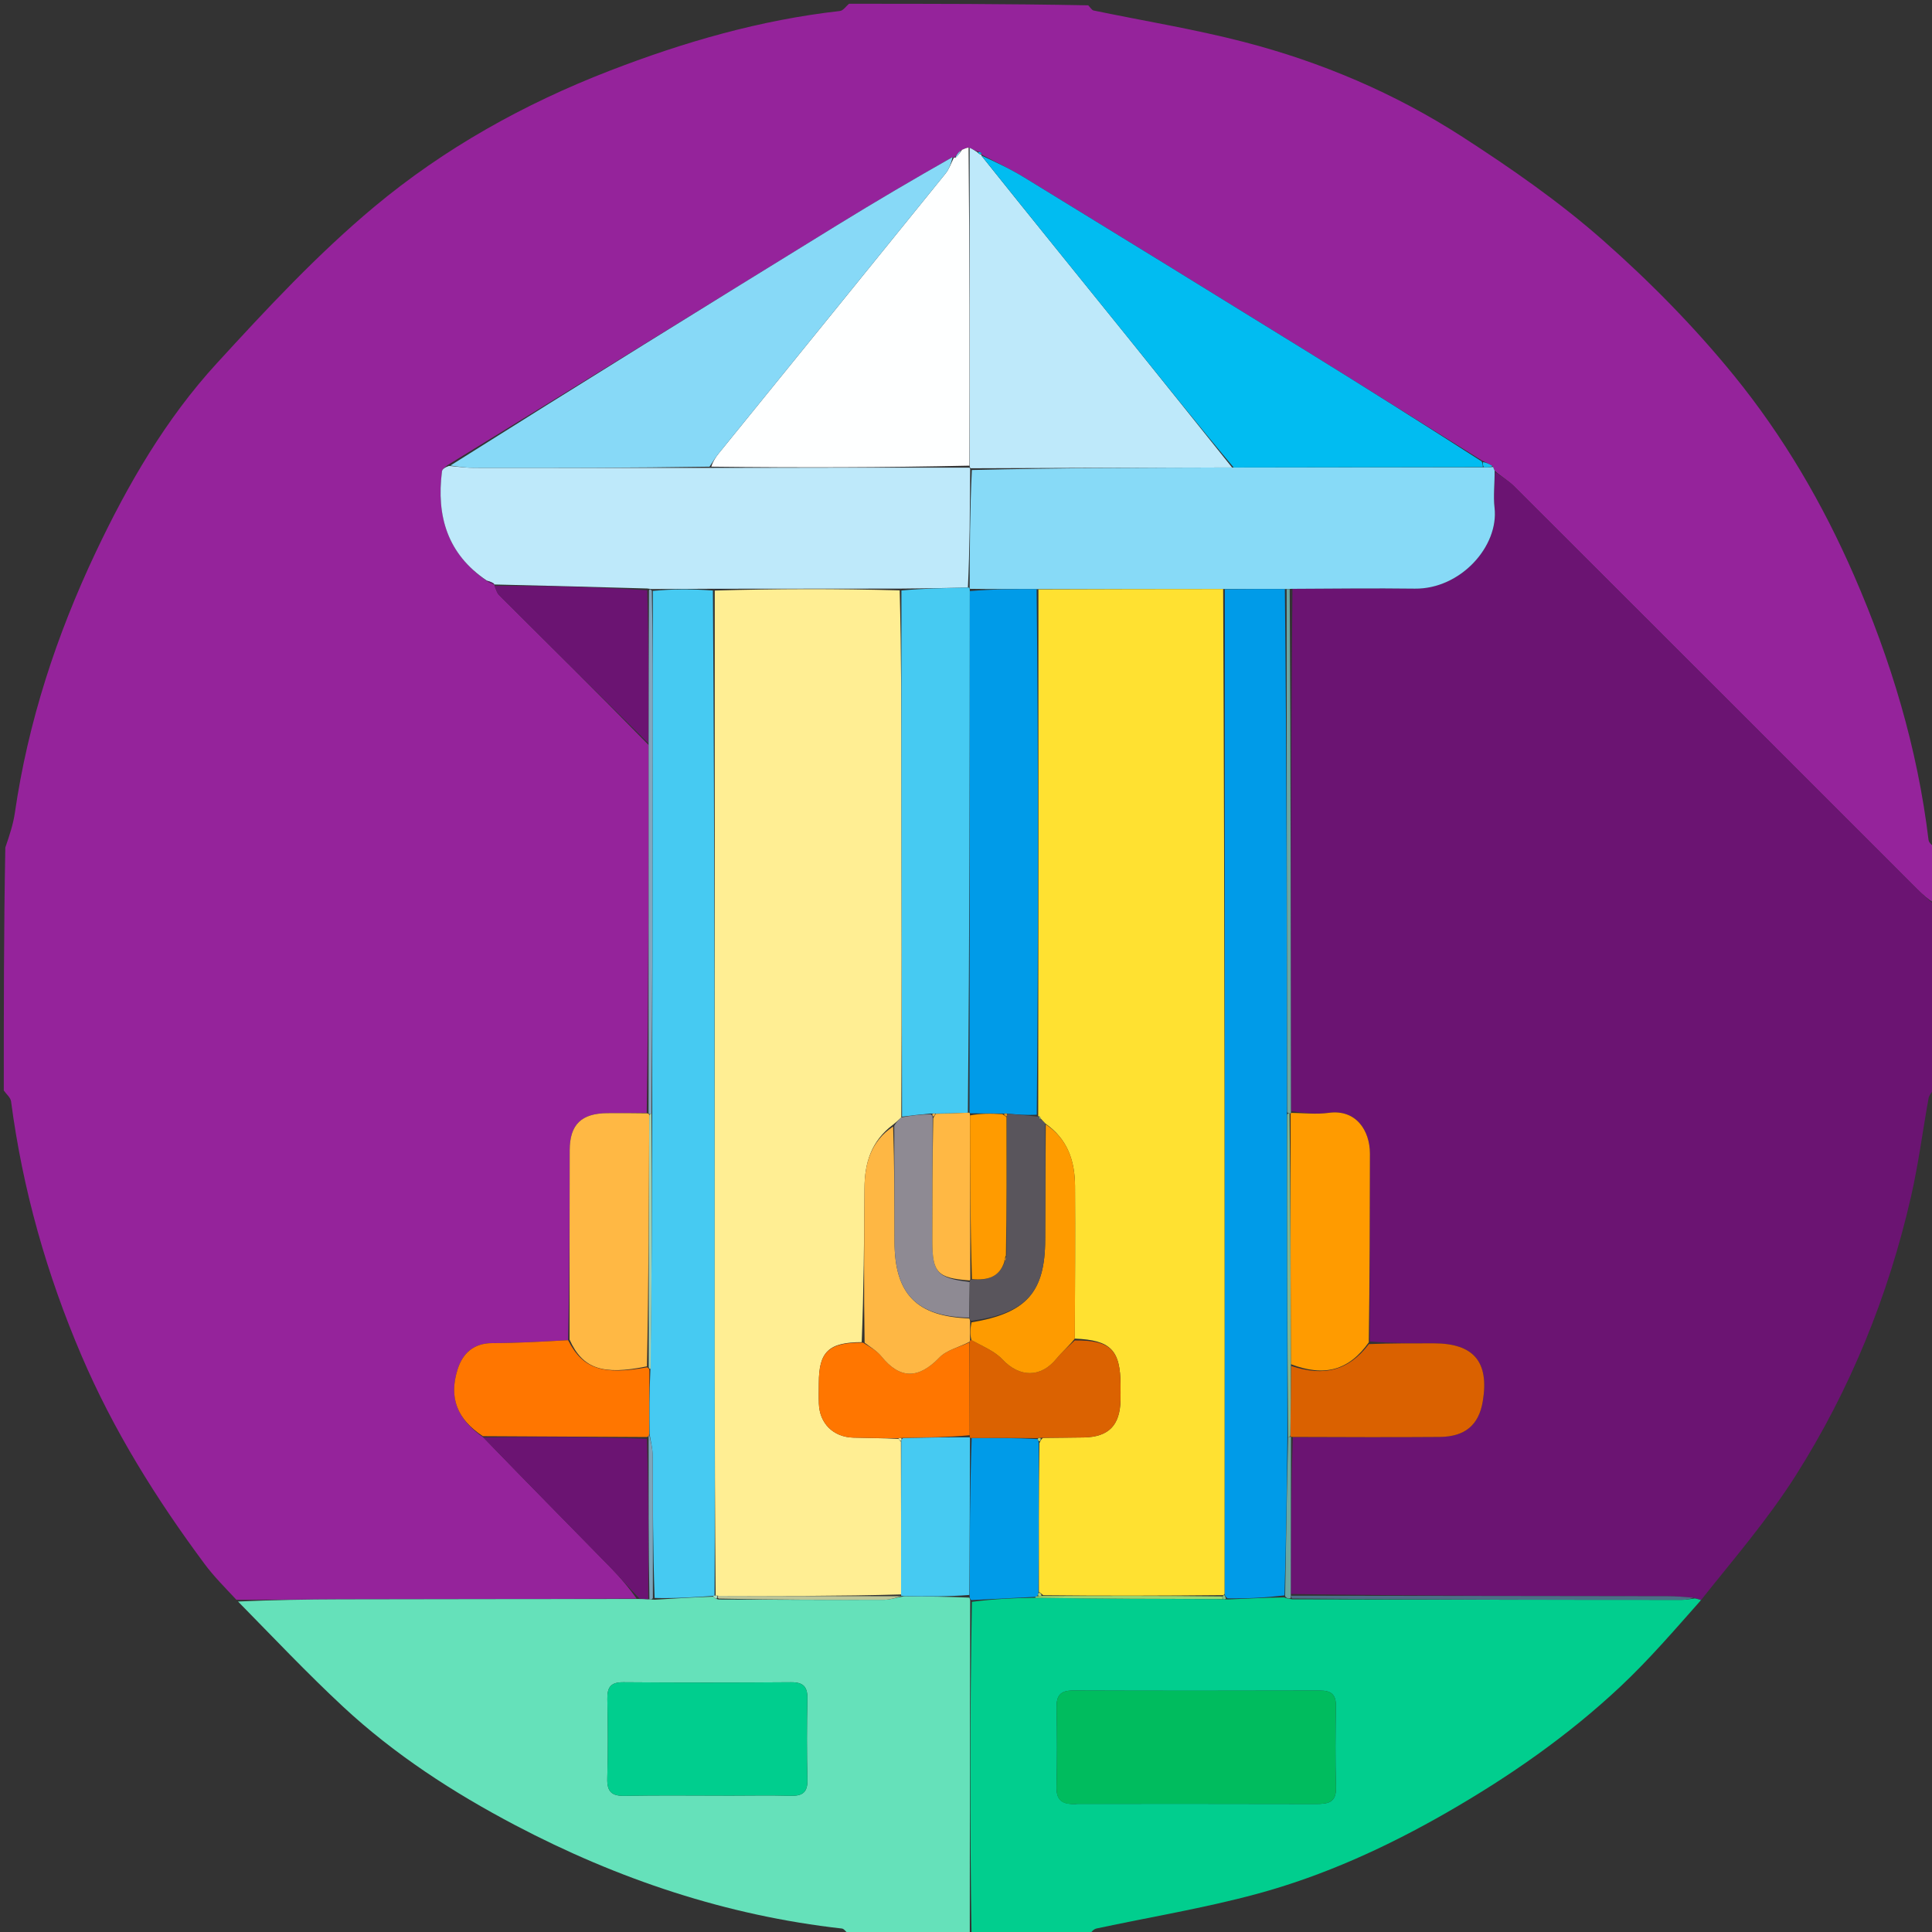 <svg width="512" height="512" xmlns="http://www.w3.org/2000/svg" xml:space="preserve" enable-background="new 0 0 512 512" version="1.1">

 <rect width="100%" height="100%" fill="#333333" stroke="none"/>

 <g>
  <title>Layer 1</title>
  <path id="svg_1" d="m225,1c21.021,0 42.042,0 63.399,0.412c0.686,0.74 0.991,1.282 1.392,1.365c13.281,2.763 26.713,4.936 39.828,8.333c20.557,5.326 40.065,13.621 57.899,25.135c12.927,8.346 25.704,17.226 37.218,27.376c12.484,11.006 24.32,23.034 34.812,35.938c13.015,16.007 23.462,33.833 31.775,52.919c9.814,22.53 16.815,45.717 19.759,70.127c0.104,0.863 1.256,1.599 1.919,2.394c0,4.689 0,9.379 -0.297,14.383c-1.753,-1.051 -3.247,-2.378 -4.658,-3.789c-35.587,-35.573 -71.157,-71.162 -106.773,-106.706c-1.486,-1.483 -3.377,-2.558 -5.187,-4.158c-0.203,-0.549 -0.299,-0.763 -0.529,-1.208c-0.945,-0.598 -1.757,-0.965 -2.875,-1.5c-15.518,-9.673 -30.693,-19.237 -45.949,-28.67c-25.046,-15.486 -50.128,-30.913 -75.24,-46.291c-3.696,-2.263 -7.642,-4.12 -11.473,-6.126c-0.001,0.038 0.075,0.04 0.16,-0.261c-0.314,-0.375 -0.711,-0.449 -1.387,-0.641c-0.794,-0.368 -1.31,-0.618 -2.11,-0.93c-0.778,0.164 -1.271,0.389 -2.083,0.737c-0.797,0.767 -1.274,1.411 -1.726,2.009c0.026,-0.047 -0.069,-0.098 -0.421,-0.227c-10.405,5.906 -20.517,11.846 -30.501,17.992c-34.338,21.14 -68.631,42.353 -103.33,63.641c-0.771,0.624 -1.423,1.112 -1.495,1.673c-1.506,11.865 1.467,21.923 12.066,29.154c0.768,0.454 1.332,0.672 1.861,0.886c-0.035,-0.004 -0.025,-0.074 -0.004,0.278c0.415,1.068 0.67,1.925 1.226,2.479c13.168,13.103 26.368,26.174 39.617,39.718c0.019,32.8 -0.017,65.134 -0.509,97.495c-3.769,0.039 -7.082,0.042 -10.395,0.061c-6.903,0.041 -9.986,2.988 -10.008,9.8c-0.054,16.73 -0.033,33.46 -0.424,50.361c-6.954,0.392 -13.526,0.774 -20.098,0.781c-4.962,0.005 -7.845,2.73 -9.174,6.917c-2.418,7.614 -0.071,13.306 6.81,18.077c11.338,11.726 22.571,23.094 33.748,34.519c2.547,2.604 4.896,5.402 6.865,8.202c-26.425,0.117 -52.379,0.121 -78.332,0.179c-9.143,0.021 -18.285,0.176 -27.733,0.123c-3.019,-3.243 -5.959,-6.169 -8.405,-9.462c-12.822,-17.259 -24.149,-35.385 -32.64,-55.246c-9.253,-21.645 -15.597,-44.031 -18.666,-67.366c-0.135,-1.029 -1.263,-1.927 -1.929,-2.886c0,-21.354 0,-42.708 0.407,-64.393c1.127,-3.278 2.092,-6.191 2.526,-9.18c3.513,-24.17 11.04,-47.122 21.448,-69.104c8.523,-18 18.546,-35.28 32.03,-49.997c13.26,-14.473 26.755,-28.986 41.779,-41.524c18.525,-15.459 39.652,-27.255 62.324,-36.028c19.765,-7.648 39.96,-13.478 61.082,-15.857c0.862,-0.097 1.605,-1.254 2.403,-1.918z" fill="#95239B"/>
  <path id="svg_2" d="m396.192,125.065c1.703,1.265 3.594,2.34 5.08,3.823c35.615,35.544 71.186,71.133 106.773,106.706c1.411,1.411 2.905,2.738 4.658,4.255c0.297,16.171 0.297,32.192 -0.112,48.669c-0.781,1.131 -1.364,1.767 -1.493,2.485c-1.572,8.713 -2.697,17.526 -4.669,26.145c-6.032,26.359 -16.136,51.186 -30.609,73.978c-7.364,11.597 -16.443,22.105 -25.035,32.917c-0.736,-0.274 -1.185,-0.36 -2.017,-0.619c-2.539,-0.257 -4.695,-0.411 -6.851,-0.414c-33.268,-0.055 -66.535,-0.091 -99.844,-0.59c0.003,-14.155 0.046,-27.852 0.548,-41.562c13.271,-0.017 26.085,0.048 38.897,-0.054c6.765,-0.054 10.389,-3.187 11.431,-9.433c1.745,-10.467 -2.392,-15.368 -12.964,-15.373c-5.658,-0.003 -11.315,-0.022 -17.002,-0.499c-0,-16.897 0.03,-33.329 0.058,-49.76c0.011,-6.19 -3.733,-11.823 -10.929,-10.82c-3.252,0.453 -6.627,0.032 -10.001,-0.453c-0.055,-46.423 -0.055,-92.386 0.406,-138.407c11.113,-0.069 21.767,-0.195 32.416,-0.06c12.086,0.153 22.333,-11.198 21.133,-21.467c-0.363,-3.108 0.062,-6.308 0.126,-9.466z" fill="#6B1472"/>
  <path id="svg_7" d="m225.469,513c-1.089,-0.664 -1.652,-1.84 -2.338,-1.917c-30.67,-3.442 -59.423,-13.099 -86.592,-27.389c-16.397,-8.624 -31.984,-18.72 -45.612,-31.397c-9.536,-8.87 -18.496,-18.358 -27.847,-27.879c9.009,-0.404 18.151,-0.559 27.294,-0.579c25.954,-0.059 51.907,-0.062 78.649,-0.095c1.451,0.012 2.114,0.031 3.081,0.102c0.509,0.06 0.714,0.068 1.383,0.097c5.446,-0.319 10.429,-0.659 15.567,-0.815c0.369,0.43 0.631,0.605 1.407,0.758c14.953,0.071 29.439,0.124 43.924,0.072c1.588,-0.006 3.173,-0.616 5.218,-0.926c6.051,0.057 11.643,0.094 17.309,0.357c0.073,0.225 0.244,0.668 0.195,1.13c-0.069,29.803 -0.088,59.143 -0.108,88.483c-10.354,0 -20.708,0 -31.531,0m-31.969,-37.142c5.329,-0.001 10.661,-0.114 15.986,0.039c3.096,0.089 4.577,-0.816 4.492,-4.215c-0.179,-7.156 -0.16,-14.322 -0.007,-21.48c0.068,-3.214 -1.078,-4.413 -4.34,-4.388c-14.82,0.114 -29.643,0.119 -44.463,-0.002c-3.375,-0.028 -4.276,1.384 -4.21,4.49c0.147,6.991 0.187,13.992 -0.016,20.98c-0.101,3.467 1.088,4.701 4.583,4.632c8.989,-0.178 17.984,-0.058 27.977,-0.057z" fill="#65E1BA"/>
  <path id="svg_8" d="m257.469,513c-0.449,-29.34 -0.429,-58.68 0.093,-88.501c5.857,-0.754 11.212,-1.027 16.9,-1.071c16.728,0.266 33.122,0.303 49.746,0.372c0.231,0.032 0.697,0.018 1.164,0.071c5.232,-0.213 9.998,-0.479 14.931,-0.543c0.677,0.279 1.186,0.355 2.159,0.508c34.721,0.103 68.979,0.133 103.237,0.14c1.151,0 2.301,-0.246 3.452,-0.378c0.449,0.086 0.898,0.172 1.634,0.446c-6.889,7.777 -13.718,15.735 -21.318,22.874c-13.855,13.015 -29.376,23.823 -45.877,33.315c-16.032,9.222 -32.753,16.869 -50.551,21.682c-13.938,3.77 -28.261,6.118 -42.402,9.145c-0.727,0.156 -1.358,0.758 -1.835,1.546c-10.156,0.395 -20.51,0.395 -31.333,0.395m28.217,-34.959c21,-0 42,-0.032 63,0.032c3.207,0.01 5.503,-0.295 5.374,-4.463c-0.222,-7.16 -0.138,-14.333 -0.029,-21.497c0.046,-3.039 -1.255,-4.104 -4.193,-4.096c-21.833,0.056 -43.667,0.069 -65.5,-0.013c-3.289,-0.012 -4.393,1.325 -4.334,4.482c0.131,6.998 0.162,14.002 -0.011,20.998c-0.087,3.531 1.372,4.905 5.693,4.558z" fill="#01CE8E"/>
  <path id="svg_9" d="m128.989,153.848c-10.396,-6.995 -13.369,-17.053 -11.863,-28.918c0.071,-0.561 0.724,-1.049 1.844,-1.456c2.715,0.251 4.692,0.502 6.669,0.505c20.759,0.03 41.517,0.02 62.75,0.016c23.138,-0.049 45.803,-0.093 68.537,-0.067c0.07,0.07 0.208,0.211 0.173,0.67c-0.068,10.654 -0.102,20.85 -0.596,31.115c-6.179,0.149 -11.898,0.229 -18.077,0.277c-16.642,-0.003 -32.823,0.025 -49.497,0.039c-5.634,0.028 -10.775,0.07 -16.176,0.07c-0.437,-0.044 -0.613,-0.047 -1.247,-0.144c-13.798,-0.416 -27.138,-0.738 -40.477,-1.06c0,0 -0.011,0.07 -0.125,-0.207c-0.715,-0.465 -1.314,-0.653 -1.914,-0.842z" fill="#BEE9FA"/>
  <path id="svg_10" d="m256.964,155.644c0.033,-10.196 0.067,-20.391 0.59,-31.087c23.311,-0.557 46.132,-0.614 69.383,-0.67c22.294,-0.035 44.157,-0.072 66.359,-0.044c1.024,0.013 1.709,-0.038 2.394,-0.089c0.096,0.214 0.192,0.427 0.395,0.976c0.043,3.493 -0.382,6.693 -0.019,9.802c1.2,10.27 -9.047,21.62 -21.133,21.467c-10.65,-0.135 -21.303,-0.01 -32.688,0.047c-0.915,0.065 -1.096,0.084 -1.742,0.05c-5.615,-0.015 -10.765,0.022 -16.354,0.003c-16.611,-0.005 -32.783,0.047 -49.431,0.029c-6.214,-0.028 -11.953,0.014 -17.703,-0.079c-0.011,-0.136 -0.051,-0.405 -0.051,-0.405z" fill="#87DAF7"/>
  <path id="svg_11" d="m326.507,123.885c-22.821,0.057 -45.642,0.114 -68.918,0.213c-0.455,0.042 -0.593,-0.099 -0.618,-0.623c-0.018,-28.452 -0.011,-56.38 -0.004,-84.309c0.516,0.25 1.032,0.5 1.919,1.086c0.591,0.592 0.871,0.721 1.209,0.724c0,0 -0.077,-0.001 -0.001,0.297c12.983,16.242 25.912,32.169 38.789,48.138c9.244,11.463 18.419,22.982 27.624,34.476z" fill="#BEE9FA"/>
  <path id="svg_12" d="m256.682,39.104c0.277,27.99 0.27,55.918 0.219,84.3c-22.709,0.498 -45.373,0.541 -68.392,0.269c0.424,-1.396 1.152,-2.516 1.989,-3.548c20.035,-24.713 40.092,-49.409 60.093,-74.149c0.98,-1.212 1.486,-2.807 2.213,-4.224c-0,0 0.095,0.051 0.401,0.065c0.775,-0.69 1.244,-1.394 1.713,-2.099c0.493,-0.226 0.987,-0.451 1.764,-0.615z" fill="#FEFFFF"/>
  <path id="svg_13" d="m252.452,41.624c-0.374,1.546 -0.881,3.141 -1.861,4.353c-20.001,24.741 -40.058,49.436 -60.093,74.149c-0.837,1.032 -1.564,2.152 -2.462,3.553c-20.879,0.321 -41.637,0.331 -62.396,0.301c-1.977,-0.003 -3.953,-0.254 -6.28,-0.608c33.961,-21.403 68.254,-42.615 102.591,-63.756c9.984,-6.147 20.095,-12.087 30.501,-17.992z" fill="#87D9F7"/>
  <path id="svg_14" d="m326.937,123.887c-9.636,-11.496 -18.811,-23.014 -28.055,-34.477c-12.877,-15.968 -25.807,-31.895 -38.788,-48.176c3.756,1.708 7.702,3.565 11.398,5.828c25.112,15.378 50.194,30.806 75.24,46.291c15.256,9.433 30.431,18.997 45.944,28.935c0.295,0.785 0.288,1.138 0.281,1.491c-21.863,0.037 -43.726,0.073 -66.02,0.108z" fill="#01BCF1"/>
  <path id="svg_15" d="m150.938,354.992c0.009,-16.73 -0.011,-33.46 0.043,-50.19c0.022,-6.813 3.105,-9.759 10.008,-9.8c3.313,-0.02 6.626,-0.023 10.437,0.039c0.498,0.072 0.664,0.211 0.628,0.655c-0.092,22.412 -0.149,44.38 -0.609,66.403c-11.579,2.39 -17.025,0.727 -20.506,-7.105z" fill="#FFB844"/>
  <path id="svg_16" d="m150.557,355.163c3.862,7.661 9.309,9.324 20.963,7.181c0.533,0.354 0.588,0.516 0.572,1.14c-0.033,5.796 0.004,11.131 -0.06,16.675c-0.102,0.209 -0.197,0.663 -0.656,0.665c-14.774,-0.073 -29.09,-0.148 -43.407,-0.222c-6.756,-4.434 -9.103,-10.126 -6.685,-17.74c1.329,-4.186 4.212,-6.911 9.174,-6.917c6.572,-0.007 13.144,-0.389 20.098,-0.781z" fill="#FF7600"/>
  <path id="svg_17" d="m128.094,380.938c14.191,-0.262 28.507,-0.188 43.34,0.363c0.467,14.481 0.416,28.487 0.366,42.492c-0.663,-0.019 -1.326,-0.039 -2.306,-0.142c-2.757,-2.793 -5.106,-5.59 -7.653,-8.194c-11.176,-11.424 -22.41,-22.793 -33.748,-34.519z" fill="#6B1472"/>
  <path id="svg_18" d="m131.05,155.248c13.319,-0.029 26.659,0.293 40.473,1.173c0.421,13.891 0.368,27.224 0.315,40.557c-13.194,-13.077 -26.394,-26.148 -39.562,-39.251c-0.556,-0.554 -0.811,-1.411 -1.226,-2.479z" fill="#6B1472"/>
  <path id="svg_19" d="m171.892,197.445c-0.002,-13.8 0.051,-27.133 0.088,-40.93c0.16,-0.461 0.336,-0.458 0.769,0.043c0.254,13.122 0.265,25.746 0.247,38.37c-0.046,33.386 -0.105,66.772 -0.349,100.184c-0.191,0.026 -0.559,0.14 -0.559,0.14c0,0 -0.166,-0.139 -0.208,-0.239c-0.006,-32.433 0.03,-64.767 0.011,-97.567z" fill="#81A6BE"/>
  <path id="svg_20" d="m393.296,123.843c-0.331,-0.417 -0.324,-0.77 -0.312,-1.387c0.816,0.102 1.627,0.469 2.572,1.067c-0.551,0.283 -1.236,0.333 -2.26,0.32z" fill="#16C0F2"/>
  <path id="svg_21" d="m254.599,39.841c-0.15,0.582 -0.619,1.287 -1.42,2.024c0.145,-0.612 0.623,-1.257 1.42,-2.024z" fill="#87D9F7"/>
  <path id="svg_22" d="m129.193,154.084c0.397,-0.048 0.996,0.141 1.747,0.609c-0.414,0.062 -0.979,-0.155 -1.747,-0.609z" fill="#6B1472"/>
  <path id="svg_23" d="m260.179,40.675c-0.423,0.299 -0.702,0.169 -1.016,-0.305c0.305,-0.144 0.702,-0.07 1.016,0.305z" fill="#01BCF1"/>
  <path id="svg_24" d="m342.166,294.926c3.319,0.025 6.693,0.446 9.946,-0.007c7.196,-1.003 10.94,4.63 10.929,10.82c-0.028,16.431 -0.058,32.863 -0.301,49.994c-5.268,7.441 -11.73,9.205 -20.638,5.794c-0.096,-22.434 -0.128,-44.403 -0.077,-66.403c0.083,-0.03 0.14,-0.197 0.14,-0.197z" fill="#FF9B00"/>
  <path id="svg_25" d="m342.166,361.99c8.844,2.947 15.306,1.183 20.604,-5.792c5.901,-0.222 11.558,-0.203 17.216,-0.2c10.572,0.005 14.709,4.907 12.964,15.373c-1.041,6.246 -4.666,9.379 -11.431,9.433c-12.812,0.102 -25.626,0.037 -38.941,-0.003c-0.502,-0.045 -0.646,-0.039 -0.611,-0.482c0.09,-6.405 0.144,-12.367 0.199,-18.329z" fill="#DA6100"/>
  <path id="svg_26" d="m340.968,156.148c0.181,-0.019 0.362,-0.038 0.815,-0.044c0.273,45.976 0.273,91.938 0.328,138.362c0.055,0.46 -0.002,0.628 -0.278,0.616c-0.276,-0.012 -0.668,-0.05 -0.722,-0.518c-0.083,-46.45 -0.113,-92.433 -0.143,-138.416z" fill="#6DA6A1"/>
  <path id="svg_27" d="m448.768,423.425c-0.768,0.304 -1.919,0.551 -3.07,0.551c-34.258,-0.006 -68.516,-0.037 -103.218,-0.361c-0.443,-0.297 -0.366,-0.736 -0.366,-0.736c33.268,0.04 66.535,0.076 99.803,0.132c2.156,0.004 4.312,0.158 6.851,0.414z" fill="#4D6E88"/>
  <path id="svg_28" d="m342.073,422.42c0.041,0.458 -0.036,0.897 -0.056,1.119c-0.529,0.145 -1.038,0.068 -1.443,-0.539c0.269,-14.368 0.434,-28.205 0.792,-42.078c0.193,-0.035 0.566,-0.161 0.566,-0.161c0,0 0.144,-0.006 0.188,0.052c-0,13.755 -0.044,27.452 -0.046,41.607z" fill="#6CA7A1"/>
  <path id="svg_29" d="m172.838,295.085c0.054,-33.386 0.112,-66.772 0.159,-100.157c0.018,-12.624 0.007,-25.248 0.013,-38.33c5.145,-0.499 10.285,-0.54 15.914,-0.103c0.485,68.459 0.473,136.44 0.483,204.42c0.003,20.66 0.069,41.319 -0.05,61.951c-0.157,-0.028 -0.458,0.076 -0.458,0.076c-4.983,0.34 -9.966,0.68 -15.418,0.539c-0.473,-12.909 -0.441,-25.337 -0.52,-37.764c-0.012,-1.924 -0.539,-3.845 -0.827,-5.768c-0.038,-5.335 -0.075,-10.67 0.216,-16.792c0.383,-23.216 0.435,-45.644 0.488,-68.073z" fill="#46CAF2"/>
  <path id="svg_30" d="m193,475.858c-9.493,-0.001 -18.488,-0.121 -27.477,0.057c-3.494,0.069 -4.683,-1.165 -4.583,-4.632c0.203,-6.988 0.163,-13.989 0.016,-20.98c-0.065,-3.106 0.836,-4.518 4.21,-4.49c14.82,0.121 29.642,0.115 44.463,0.002c3.262,-0.025 4.409,1.174 4.34,4.388c-0.152,7.158 -0.172,14.324 0.007,21.48c0.085,3.399 -1.396,4.304 -4.492,4.215c-5.325,-0.153 -10.657,-0.04 -16.486,-0.039z" fill="#00CE8E"/>
  <path id="svg_31" d="m274.128,423.199c-5.355,0.273 -10.71,0.546 -16.518,0.837c-0.453,0.018 -0.624,-0.424 -0.65,-1.131c0.015,-14.386 0.056,-28.065 0.551,-41.828c6.116,-0.042 11.778,0.001 17.493,0.299c0.14,0.405 0.228,0.555 0.279,1.167c-0.013,13.432 0.012,26.402 -0.089,39.63c-0.139,0.448 -0.151,0.639 -0.391,0.871c-0.227,0.041 -0.675,0.156 -0.675,0.156z" fill="#009BE8"/>
  <path id="svg_32" d="m257.058,381.162c-0.041,13.679 -0.083,27.357 -0.171,41.518c-5.639,0.445 -11.232,0.408 -17.384,0.305c-0.56,-0.066 -0.762,0.029 -0.707,-0.437c0.023,-13.821 -0.008,-27.176 0.052,-40.736c0.091,-0.204 0.161,-0.647 0.624,-0.718c6.135,-0.143 11.808,-0.215 17.503,-0.196c0.023,0.09 0.083,0.265 0.083,0.265z" fill="#46CAF2"/>
  <path id="svg_33" d="m239.044,422.964c-1.485,0.376 -3.07,0.986 -4.658,0.992c-14.486,0.052 -28.972,-0.001 -43.909,-0.312c-0.452,-0.289 -0.409,-0.771 0.052,-0.731c16.378,0.06 32.295,0.08 48.211,0.1c0,0 0.202,-0.095 0.304,-0.049z" fill="#BCC598"/>
  <path id="svg_34" d="m172.031,380.159c0.391,1.714 0.917,3.635 0.93,5.559c0.079,12.427 0.047,24.855 0.057,37.743c-0.199,0.452 -0.405,0.444 -0.913,0.384c-0.253,-14.057 -0.203,-28.062 -0.212,-42.545c-0.059,-0.478 0.037,-0.932 0.139,-1.141z" fill="#7DA5BA"/>
  <path id="svg_35" d="m190.068,422.873c0,0 -0.043,0.482 -0.058,0.723c-0.324,0.136 -0.586,-0.039 -0.956,-0.469c-0.155,-0.184 0.146,-0.287 0.44,-0.303c0.294,-0.016 0.574,0.049 0.574,0.049z" fill="#A8DDC0"/>
  <path id="svg_36" d="m341.173,380.957c-0.165,13.837 -0.33,27.675 -0.766,41.84c-5.037,0.595 -9.803,0.861 -15.088,0.788c-0.619,-0.507 -0.718,-0.674 -0.795,-1.293c0.037,-89.013 0.051,-177.575 0.065,-266.137c5.15,-0.037 10.299,-0.075 15.915,-0.06c0.495,46.035 0.525,92.017 0.551,138.931c0.037,29.264 0.078,57.597 0.119,85.93z" fill="#009BE8"/>
  <path id="svg_37" d="m285.213,478.04c-3.849,0.348 -5.308,-1.026 -5.22,-4.557c0.173,-6.996 0.141,-14 0.011,-20.998c-0.059,-3.157 1.045,-4.495 4.334,-4.482c21.833,0.082 43.666,0.07 65.5,0.013c2.938,-0.008 4.239,1.057 4.193,4.096c-0.109,7.165 -0.193,14.338 0.029,21.497c0.129,4.168 -2.166,4.473 -5.374,4.463c-21,-0.064 -42,-0.032 -63.472,-0.033z" fill="#00BC5E"/>
  <path id="svg_38" d="m274.461,423.428c-0.334,-0.229 0.114,-0.344 0.613,-0.399c0.679,-0.07 0.86,-0.086 1.501,-0.077c16.093,-0.026 31.726,-0.077 47.373,0.108c0.015,0.236 0.028,0.707 0.028,0.707c-16.394,-0.037 -32.788,-0.074 -49.515,-0.34z" fill="#98D771"/>
  <path id="svg_39" d="m324.208,423.8c-0.231,-0.032 -0.244,-0.503 -0.129,-0.837c0.116,-0.333 0.421,-0.219 0.421,-0.219c0.099,0.167 0.198,0.335 0.351,0.788c0.053,0.286 -0.413,0.3 -0.644,0.268z" fill="#87C087"/>
  <path id="svg_40" d="m190.529,422.913c-0.461,-0.04 -0.741,-0.105 -0.878,-0.062c-0.174,-20.616 -0.24,-41.276 -0.243,-61.935c-0.011,-67.981 0.002,-135.961 0.01,-204.407c16.186,-0.493 32.367,-0.521 49.008,-0.052c0.46,17.163 0.442,33.827 0.464,50.492c0.04,29.66 0.105,59.321 -0.041,89.191c-0.768,0.727 -1.336,1.245 -2.203,1.924c-5.831,4.363 -7.507,10.224 -7.546,16.831c-0.081,13.601 -0.208,27.202 -0.736,40.788c-8.794,0.029 -11.356,2.572 -11.365,10.849c-0.002,1.819 -0.054,3.64 0.013,5.457c0.193,5.259 3.813,8.847 9.12,8.999c3.964,0.113 7.931,0.123 11.99,0.343c0.231,0.382 0.412,0.555 0.635,0.684c0.031,13.355 0.063,26.71 0.039,40.531c-15.971,0.446 -31.888,0.426 -48.266,0.366z" fill="#FFEE93"/>
  <path id="svg_41" d="m239.049,295.93c-0.054,-29.66 -0.119,-59.321 -0.159,-88.981c-0.023,-16.665 -0.004,-33.33 -0.004,-50.461c5.719,-0.546 11.437,-0.625 17.616,-0.775c0.461,-0.07 0.501,0.199 0.505,0.79c-0.025,46.494 -0.053,92.397 -0.516,138.381c-3.121,0.147 -5.809,0.213 -8.732,0.224c-0.236,-0.055 -0.711,0.036 -1.128,-0.011c-2.806,0.246 -5.194,0.539 -7.583,0.832z" fill="#46CAF2"/>
  <path id="svg_42" d="m324.523,422.292c-0.023,0.451 -0.328,0.337 -0.459,0.435c-15.763,0.148 -31.396,0.199 -47.581,0.024c-0.66,-0.526 -0.864,-0.729 -1.164,-0.836c-0.025,-12.97 -0.05,-25.94 0.139,-39.476c0.381,-0.79 0.472,-1.042 0.954,-1.376c3.934,-0.074 7.403,-0.048 10.869,-0.125c6.529,-0.144 9.527,-3.224 9.668,-9.859c0.028,-1.32 0.009,-2.642 0.007,-3.963c-0.017,-9.396 -2.66,-11.98 -12.117,-12.372c0.051,-13.789 0.134,-27.088 0.057,-40.386c-0.038,-6.6 -1.893,-12.473 -7.926,-16.653c-0.497,-0.553 -0.826,-0.831 -1.15,-1.264c-0.052,-0.384 -0.195,-0.526 -0.537,-0.626c-0.113,-0.045 -0.211,0.178 -0.146,-0.286c0.062,-46.754 0.058,-93.043 0.055,-139.332c16.172,-0.052 32.344,-0.104 48.955,-0.099c0.425,88.619 0.411,177.18 0.374,266.194z" fill="#FFE131"/>
  <path id="svg_43" d="m274.718,156.128c0.479,46.359 0.483,92.648 0.03,139.287c-2.9,0.146 -5.343,-0.059 -8.03,-0.319c-0.244,-0.056 -0.727,0.069 -1.17,-0.004c-3.114,-0.034 -5.785,0.006 -8.469,-0.052c-0.013,-0.097 -0.153,-0.236 -0.153,-0.236c0.028,-45.903 0.057,-91.806 0.093,-138.164c5.746,-0.497 11.485,-0.539 17.699,-0.511z" fill="#009BE8"/>
  <path id="svg_44" d="m172.648,295.111c0.138,22.402 0.085,44.83 -0.227,67.585c-0.313,0.164 -0.368,0.001 -0.499,-0.408c-0.018,-22.214 0.039,-44.182 0.131,-66.594c0.035,-0.444 0.404,-0.557 0.594,-0.584z" fill="#A2CEAF"/>
  <path id="svg_45" d="m341.366,380.922c-0.234,-28.298 -0.275,-56.631 -0.259,-85.427c0.057,-0.463 0.45,-0.425 0.642,-0.384c0.225,22.011 0.257,43.981 0.353,66.415c0.009,6.426 -0.046,12.388 -0.136,18.793c-0.035,0.443 -0.407,0.568 -0.601,0.603z" fill="#7EB593"/>
  <path id="svg_46" d="m284.806,355.235c9.491,-0.098 12.134,2.486 12.151,11.882c0.002,1.321 0.021,2.643 -0.007,3.963c-0.141,6.636 -3.139,9.715 -9.668,9.859c-3.466,0.076 -6.935,0.05 -11.118,0.084c-0.881,0.042 -1.047,0.07 -1.213,0.098c-5.662,-0.043 -11.324,-0.086 -17.44,-0.044c-0.453,0.084 -0.513,-0.091 -0.519,-0.637c-0.037,-8.597 -0.069,-16.647 -0.061,-24.851c0.04,-0.153 0.138,-0.454 0.51,-0.449c3.016,1.677 6.131,2.907 8.206,5.114c4.529,4.819 10.154,4.929 14.322,-0.185c1.433,-1.758 3.214,-3.231 4.837,-4.834z" fill="#DB6201"/>
  <path id="svg_47" d="m275.004,381.376c0.113,-0.283 0.279,-0.311 0.694,-0.299c0.234,0.32 0.142,0.572 -0.201,0.9c-0.264,-0.047 -0.352,-0.196 -0.493,-0.601z" fill="#B2D172"/>
  <path id="svg_48" d="m275.194,422.173c0.426,-0.151 0.63,0.053 0.829,0.554c-0.089,0.217 -0.269,0.232 -0.721,0.262c-0.259,-0.177 -0.246,-0.368 -0.108,-0.816z" fill="#B2D172"/>
  <path id="svg_49" d="m256.892,355.742c0.032,8.05 0.063,16.101 0.077,24.608c-5.691,0.528 -11.363,0.6 -17.743,0.696c-0.707,0.025 -1.197,0.12 -1.197,0.12c-3.966,-0.056 -7.933,-0.065 -11.897,-0.178c-5.307,-0.152 -8.927,-3.739 -9.12,-8.999c-0.067,-1.817 -0.015,-3.638 -0.013,-5.457c0.009,-8.277 2.571,-10.82 11.708,-10.713c2.142,1.297 3.752,2.256 4.858,3.623c4.957,6.128 9.874,6.035 15.391,0.308c1.941,-2.015 5.251,-2.71 7.935,-4.008z" fill="#FF7600"/>
  <path id="svg_50" d="m238.121,381.331c-0.092,-0.165 0.398,-0.261 0.642,-0.214c0.245,0.047 0.175,0.489 0.084,0.693c-0.314,0.075 -0.495,-0.098 -0.726,-0.48z" fill="#DCE7A5"/>
  <path id="svg_51" d="m256.932,355.589c-2.724,1.451 -6.034,2.147 -7.975,4.161c-5.517,5.727 -10.434,5.82 -15.391,-0.308c-1.106,-1.367 -2.716,-2.326 -4.437,-3.608c-0.236,-13.737 -0.109,-27.337 -0.028,-40.938c0.039,-6.607 1.715,-12.468 7.586,-16.354c0.352,10.403 0.361,20.491 0.379,30.579c0.025,13.848 5.898,19.805 19.832,20.272c0.067,0.212 0.22,0.628 0.189,1.052c-0.027,1.846 -0.022,3.269 -0.017,4.692c0,0 -0.098,0.301 -0.138,0.454z" fill="#FEB744"/>
  <path id="svg_52" d="m256.831,349.18c-13.867,-0.255 -19.74,-6.212 -19.765,-20.061c-0.019,-10.088 -0.027,-20.176 -0.08,-30.74c0.528,-0.994 1.096,-1.512 1.864,-2.239c2.589,-0.503 4.977,-0.796 7.802,-0.827c0.436,0.262 0.561,0.675 0.515,1.142c-0.063,11.066 -0.093,21.666 -0.094,32.265c-0.001,8.589 1.312,9.979 9.917,11.04c-0.041,3.43 -0.099,6.425 -0.158,9.42z" fill="#8E8A93"/>
  <path id="svg_53" d="m256.971,339.326c-8.587,-0.626 -9.9,-2.017 -9.899,-10.605c0.001,-10.599 0.031,-21.199 0.244,-32.382c0.386,-0.757 0.548,-0.954 0.68,-1.173c2.687,-0.066 5.375,-0.132 8.496,-0.28c0.434,-0.081 0.574,0.057 0.555,0.614c0.034,14.85 0.087,29.143 0.102,43.542c-0.039,0.106 -0.178,0.285 -0.178,0.285z" fill="#FFB844"/>
  <path id="svg_54" d="m247.761,295.11c0.103,0.275 -0.058,0.472 -0.398,0.761c-0.151,0.117 -0.276,-0.296 -0.294,-0.51c-0.019,-0.215 0.457,-0.306 0.693,-0.251z" fill="#EFB150"/>
  <path id="svg_55" d="m257.441,355.14c-0.377,-1.427 -0.381,-2.851 0.044,-4.705c14.552,-2.422 19.473,-7.999 19.504,-21.965c0.023,-10.163 0.098,-20.326 0.15,-30.489c5.865,3.905 7.72,9.778 7.758,16.377c0.076,13.298 -0.006,26.597 -0.057,40.386c-1.657,2.094 -3.438,3.567 -4.871,5.325c-4.168,5.114 -9.794,5.004 -14.322,0.185c-2.075,-2.208 -5.19,-3.437 -8.206,-5.114z" fill="#FE9B00"/>
  <path id="svg_56" d="m276.972,297.706c0.116,10.438 0.041,20.601 0.018,30.765c-0.031,13.966 -4.952,19.542 -19.473,21.541c-0.399,0.008 -0.552,-0.409 -0.619,-0.62c-0.009,-3.206 0.05,-6.201 0.091,-9.631c-0.018,-0.435 0.121,-0.613 0.548,-0.673c4.239,0.252 7.354,-0.657 8.818,-4.942c0.223,-0.509 0.267,-0.837 0.379,-1.627c0.046,-12.47 0.024,-24.477 0.09,-36.697c0.088,-0.212 0.138,-0.669 0.138,-0.669c2.443,0.204 4.887,0.409 7.721,0.727c0.391,0.114 0.489,-0.109 0.588,0.101c0.154,0.449 0.304,0.585 0.547,0.617c0.329,0.278 0.657,0.556 1.154,1.109z" fill="#59555C"/>
  <path id="svg_57" d="m275.822,296.442c-0.248,0.123 -0.397,-0.012 -0.438,-0.416c0.244,-0.109 0.387,0.033 0.438,0.416z" fill="#B2D172"/>
  <path id="svg_58" d="m266.177,334.327c-1.286,4.103 -4.4,5.012 -8.601,4.654c-0.441,-14.339 -0.494,-28.632 -0.515,-43.385c2.703,-0.499 5.374,-0.539 8.581,-0.334c0.676,0.469 0.863,0.645 1.095,0.772c0.022,12.007 0.045,24.015 -0.155,36.678c-0.389,0.956 -0.45,1.275 -0.405,1.615z" fill="#FF9B00"/>
  <path id="svg_59" d="m266.824,295.821c-0.321,0.085 -0.507,-0.091 -0.74,-0.486c-0.093,-0.17 0.39,-0.296 0.634,-0.239c0.244,0.056 0.194,0.513 0.106,0.726z" fill="#DB8F1D"/>
  <path id="svg_60" d="m266.355,334.145c-0.223,-0.158 -0.162,-0.478 0.158,-0.971c0.109,0.134 0.065,0.461 -0.158,0.971z" fill="#DB8F1D"/>
 </g>
</svg>